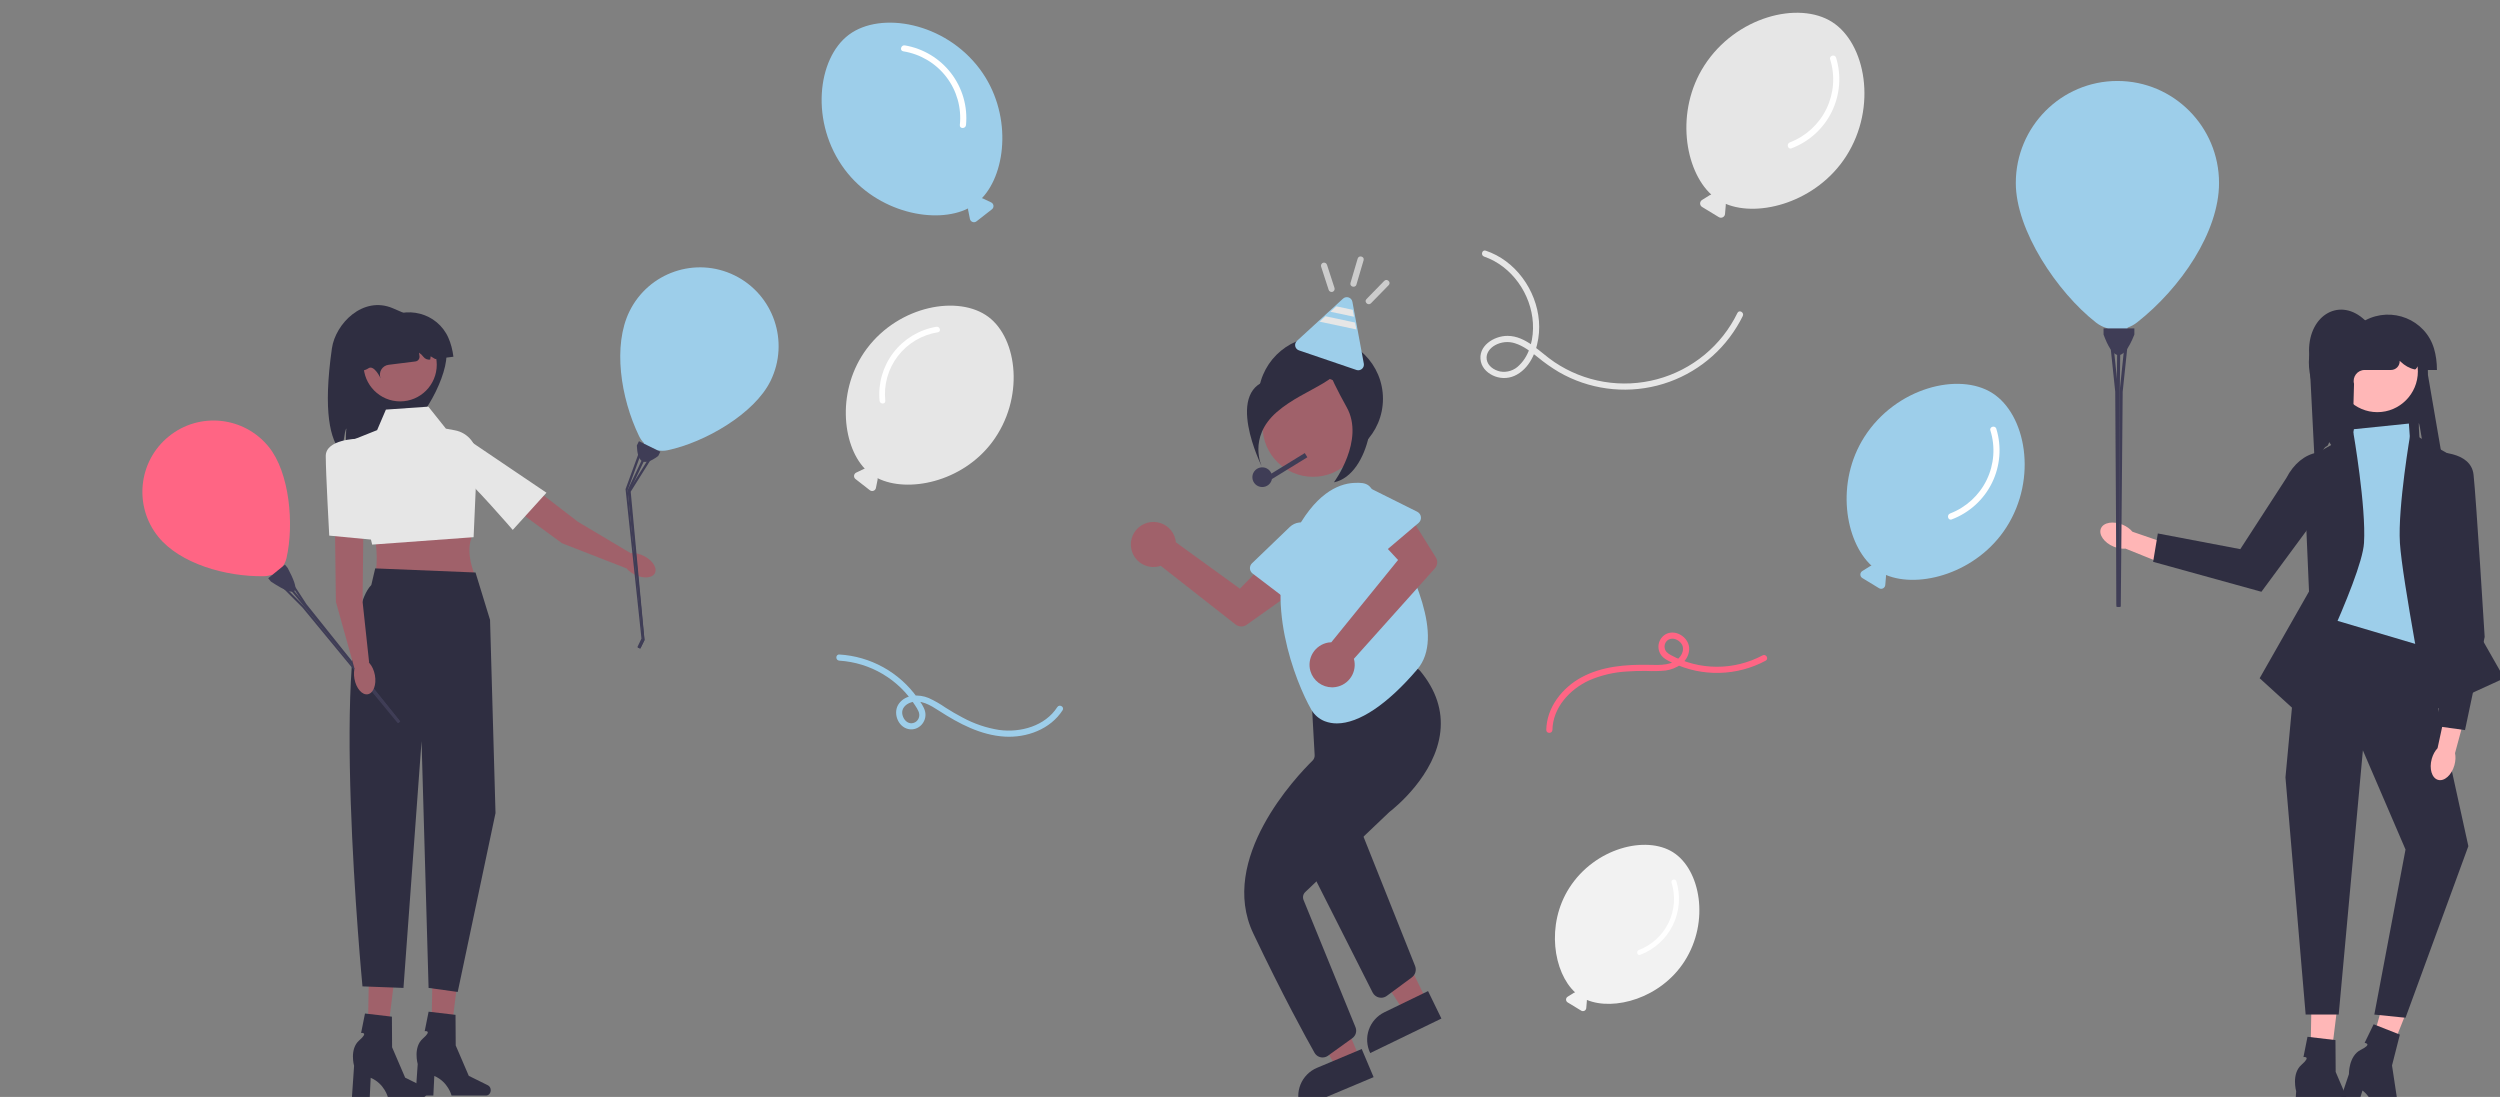<svg width="196" height="86" viewBox="0 0 196 86" fill="none" xmlns="http://www.w3.org/2000/svg">
<rect x="0" y="0" width="196" height="86" fill="#808080" stroke="none"/>
<g clip-path="url(#clip0_288_1142)">
<path d="M26.756 35.454C26.894 35.308 26.991 33.703 27.162 33.596C27.094 33.826 27.125 35.542 27.135 35.782C28.64 36.811 29.66 34.168 30.725 34.168C32.653 34.168 35 29.814 35 27.881C35 25.948 32.571 24.921 30.796 24.166C28.445 23.166 26.295 25.395 26.022 27.309C25.31 32.31 25.897 34.496 26.756 35.454Z" fill="#2F2E41"/>
<path d="M31.372 31.469C29.788 31.469 28.503 30.181 28.503 28.592C28.503 27.003 29.788 25.715 31.372 25.715C32.957 25.715 34.242 27.003 34.242 28.592C34.242 30.181 32.957 31.469 31.372 31.469Z" fill="#A0616A"/>
<path d="M35.548 27.968L34.118 28.146L33.766 27.935L33.727 28.194C33.526 28.219 33.322 28.141 33.2 27.979C33.103 27.849 32.984 27.736 32.848 27.649C32.866 27.743 32.88 27.839 32.889 27.934C32.909 28.134 32.769 28.314 32.571 28.338L30.466 28.6C29.961 28.663 29.652 29.188 29.841 29.662C29.841 29.662 29.33 28.553 28.872 28.881C27.875 29.595 25.001 28.083 27.448 25.925C28.223 25.241 28.851 25.269 30.07 25.117C31.82 23.882 34.293 24.523 35.155 26.488C35.348 26.928 35.481 27.424 35.548 27.968Z" fill="#2F2E41"/>
<path d="M29.222 46.034H37.599C36.897 44.463 36.465 42.967 37.14 41.777L29.222 41.317C29.617 42.923 29.666 44.5 29.222 46.034Z" fill="#A0616A"/>
<path d="M30.255 32.112L33.583 31.881L34.96 33.607L35.658 33.735C36.705 33.925 37.45 34.862 37.403 35.927L37.131 42.116L29.177 42.697L27.271 34.639L29.566 33.722L30.255 32.112Z" fill="#E6E6E6"/>
<path d="M28.808 82.763L30.172 82.795L30.932 76.652L28.919 76.605L28.808 82.763Z" fill="#A0616A"/>
<path d="M33.486 85.615C33.486 85.846 33.323 86.033 33.121 86.033H30.415C30.415 86.033 30.148 84.96 29.062 84.498L28.987 86.033H27.591L27.76 83.564C27.76 83.564 27.387 82.243 28.162 81.568C28.938 80.893 28.31 80.987 28.31 80.987L28.615 79.459L30.725 79.707L30.74 82.106L31.764 84.487L33.266 85.231C33.4 85.297 33.486 85.448 33.486 85.615Z" fill="#2F2E41"/>
<path d="M33.796 82.62L35.159 82.652L35.919 76.51L33.907 76.462L33.796 82.62Z" fill="#A0616A"/>
<path d="M38.474 85.472C38.474 85.703 38.311 85.891 38.109 85.891H35.402C35.402 85.891 35.136 84.817 34.05 84.355L33.975 85.891H32.579L32.748 83.421C32.748 83.421 32.374 82.1 33.15 81.425C33.926 80.75 33.297 80.844 33.297 80.844L33.603 79.316L35.713 79.564L35.728 81.963L36.752 84.345L38.254 85.088C38.388 85.155 38.474 85.305 38.474 85.472Z" fill="#2F2E41"/>
<path d="M37.28 44.884L38.42 48.599L38.848 63.744L35.885 77.769L33.601 77.453L33.05 58.105L31.632 77.453L28.418 77.332C28.418 77.332 25.737 49.313 29.111 45.865L29.416 44.562L37.28 44.884Z" fill="#2F2E41"/>
<path d="M39.359 39.15L44.061 42.59L49.081 44.548L49.429 43.36L45.316 40.912L40.208 36.988L39.359 39.15Z" fill="#A0616A"/>
<path d="M49.753 45.047C49.075 44.708 48.688 44.105 48.889 43.701C49.09 43.297 49.803 43.245 50.481 43.585C51.16 43.925 51.547 44.527 51.346 44.931C51.144 45.335 50.431 45.387 49.753 45.047Z" fill="#A0616A"/>
<path d="M36.35 34.242C36.35 34.242 34.889 36.253 35.945 37.044C37.001 37.834 40.2 41.545 40.2 41.545L42.843 38.63L36.35 34.242Z" fill="#E6E6E6"/>
<path d="M13.226 34.22C15.617 32.273 19.13 32.639 21.072 35.037C22.705 37.053 23.068 41.115 22.462 43.754C22.407 43.991 22.307 44.207 22.173 44.396L22.485 45.114C22.55 45.264 22.508 45.438 22.381 45.541L22.361 45.557C22.229 45.664 22.041 45.666 21.908 45.56L21.287 45.066C21.101 45.133 20.902 45.17 20.697 45.174C17.67 45.227 14.099 44.172 12.411 42.087C10.47 39.689 10.834 36.167 13.226 34.22Z" fill="#FF6584"/>
<path d="M21.24 45.596C23.596 47.154 23.458 46.224 22.553 44.528L22.34 44.265L21.027 45.333L21.24 45.596Z" fill="#3F3D56"/>
<path d="M21.725 44.985L23.763 47.441L23.833 47.524L30.817 56.138L31.141 56.537L31.244 56.663L31.376 56.555L31.278 56.437L30.949 56.03L23.964 47.418L23.476 46.83L21.855 44.877L21.725 44.985Z" fill="#3F3D56"/>
<path d="M31.23 56.674L31.363 56.566L31.278 56.437L30.951 56.028L24.026 47.367L22.207 44.567L22.066 44.659L23.476 46.83L23.894 47.474L30.846 56.113L30.949 56.241L31.141 56.537L31.23 56.674Z" fill="#3F3D56"/>
<path d="M21.349 45.265L23.709 47.625L30.763 56.181L31.194 56.704L31.314 56.606L30.949 56.241L30.845 56.114L23.841 47.518L23.763 47.441L21.468 45.145L21.349 45.265Z" fill="#3F3D56"/>
<path d="M57.593 21.592C60.649 23.095 61.912 26.797 60.413 29.861C59.153 32.438 55.258 34.686 52.338 35.299C52.075 35.354 51.812 35.353 51.561 35.306L50.987 35.953C50.868 36.088 50.674 36.126 50.513 36.047L50.486 36.034C50.318 35.951 50.23 35.763 50.274 35.58L50.48 34.727C50.327 34.57 50.197 34.388 50.099 34.183C48.642 31.164 48.043 27.084 49.346 24.42C50.844 21.356 54.537 20.09 57.593 21.592Z" fill="#9DCEEA"/>
<path d="M49.928 34.925C49.975 36.073 50.322 36.707 51.605 35.75L51.77 35.414L50.093 34.589L49.928 34.925Z" fill="#3F3D56"/>
<path d="M50.765 35.129L49.252 38.318L49.201 38.426L50.359 50.097L50.109 50.609L50.032 50.771L50.201 50.854L50.274 50.7L50.528 50.18L49.369 38.508L49.731 37.745L50.933 35.21L50.765 35.129Z" fill="#3F3D56"/>
<path d="M50.014 50.762L50.183 50.845L50.274 50.7L50.531 50.182L49.448 38.548L51.406 35.421L51.248 35.321L49.731 37.745L49.28 38.465L50.397 50.116L50.317 50.278L50.11 50.609L50.014 50.762Z" fill="#3F3D56"/>
<path d="M50.31 34.881L49.043 38.348L50.291 50.064L49.968 50.739L50.121 50.815L50.317 50.278L50.396 50.115L49.211 38.431L49.252 38.318L50.485 34.946L50.31 34.881Z" fill="#3F3D56"/>
<path d="M26.261 41.346L26.335 47.182L27.784 52.383L28.941 51.95L28.427 47.182L28.495 40.73L26.261 41.346Z" fill="#A0616A"/>
<path d="M27.788 53.222C27.653 52.474 27.902 51.802 28.345 51.721C28.788 51.64 29.257 52.181 29.392 52.929C29.528 53.677 29.279 54.349 28.836 54.43C28.393 54.511 27.924 53.97 27.788 53.222Z" fill="#A0616A"/>
<path d="M28.018 34.399C28.018 34.399 25.537 34.433 25.539 35.754C25.541 37.075 25.813 41.992 25.813 41.992L29.726 42.365L28.018 34.399Z" fill="#E6E6E6"/>
</g>
<path d="M157.3 41.343C159.767 37.492 158.826 32.493 156.203 30.82C153.58 29.146 148.639 30.393 146.172 34.245C143.888 37.811 144.642 42.431 146.726 44.349C146.686 44.355 146.648 44.369 146.613 44.39L146.003 44.771C145.956 44.8 145.918 44.841 145.891 44.889C145.865 44.937 145.851 44.991 145.852 45.046C145.852 45.101 145.866 45.154 145.893 45.202C145.92 45.25 145.959 45.29 146.006 45.318L147.317 46.115C147.363 46.144 147.417 46.16 147.472 46.162C147.527 46.164 147.581 46.152 147.63 46.127C147.679 46.102 147.721 46.066 147.751 46.02C147.782 45.975 147.801 45.922 147.805 45.867L147.865 45.151C147.867 45.126 147.865 45.101 147.861 45.077C150.481 46.173 155.011 44.917 157.3 41.343Z" fill="#9DCEEA"/>
<path d="M156.046 33.745C156.446 35.028 156.343 36.415 155.756 37.624C155.169 38.834 154.143 39.775 152.886 40.257C152.599 40.368 152.723 40.834 153.014 40.722C154.393 40.203 155.521 39.179 156.171 37.859C156.82 36.54 156.942 35.023 156.512 33.617C156.422 33.32 155.955 33.447 156.046 33.745Z" fill="white"/>
<path d="M67.959 27.334C70.506 23.933 75.168 23.112 77.484 24.839C79.801 26.567 80.333 31.261 77.786 34.663C75.428 37.811 71.156 38.67 68.804 37.49C68.811 37.527 68.812 37.565 68.805 37.602L68.672 38.257C68.662 38.306 68.64 38.353 68.606 38.392C68.573 38.43 68.531 38.46 68.483 38.477C68.435 38.495 68.383 38.5 68.333 38.492C68.283 38.485 68.235 38.464 68.195 38.433L67.072 37.557C67.031 37.526 67 37.485 66.98 37.438C66.96 37.391 66.953 37.34 66.959 37.289C66.964 37.238 66.983 37.19 67.012 37.149C67.042 37.107 67.081 37.074 67.127 37.052L67.732 36.765C67.753 36.756 67.775 36.749 67.798 36.744C65.985 34.831 65.596 30.49 67.959 27.334Z" fill="#E6E6E6"/>
<path d="M73.53 26.05C72.284 26.247 71.162 26.915 70.394 27.914C69.627 28.914 69.274 30.169 69.407 31.421C69.435 31.708 68.986 31.706 68.958 31.421C68.83 30.072 69.218 28.724 70.043 27.647C70.869 26.571 72.072 25.846 73.411 25.618C73.693 25.57 73.815 26.002 73.53 26.05Z" fill="white"/>
<path d="M132.067 75.363C134.069 72.237 133.306 68.182 131.177 66.824C129.049 65.466 125.04 66.478 123.038 69.603C121.185 72.496 121.797 76.245 123.488 77.801C123.455 77.806 123.424 77.818 123.396 77.834L122.901 78.144C122.863 78.168 122.832 78.201 122.81 78.24C122.789 78.279 122.778 78.322 122.778 78.367C122.778 78.411 122.79 78.455 122.812 78.494C122.834 78.532 122.865 78.565 122.903 78.588L123.967 79.235C124.005 79.258 124.048 79.271 124.092 79.272C124.137 79.274 124.181 79.264 124.221 79.244C124.261 79.224 124.295 79.194 124.319 79.157C124.344 79.121 124.359 79.078 124.363 79.034L124.412 78.452C124.413 78.432 124.412 78.412 124.408 78.392C126.534 79.282 130.21 78.262 132.067 75.363Z" fill="#F2F2F2"/>
<path d="M103.536 36.143C106.236 36.143 108.424 33.959 108.424 31.265C108.424 28.57 106.236 26.386 103.536 26.386C100.836 26.386 98.647 28.57 98.647 31.265C98.647 33.959 100.836 36.143 103.536 36.143Z" fill="#2F2E41"/>
<path d="M111.825 78.392L110.049 79.254L105.875 72.827L108.496 71.556L111.825 78.392Z" fill="#A0616A"/>
<path d="M108.534 79.362L111.959 77.701L113.007 79.854L107.425 82.56C107.287 82.278 107.207 81.971 107.188 81.657C107.169 81.344 107.213 81.029 107.316 80.732C107.419 80.435 107.579 80.162 107.788 79.927C107.997 79.692 108.25 79.5 108.534 79.362Z" fill="#2F2E41"/>
<path d="M108.281 78.224C108.224 78.224 108.166 78.218 108.11 78.204C108.004 78.179 107.904 78.13 107.818 78.062C107.732 77.994 107.662 77.907 107.612 77.809L102.847 68.383C102.769 68.227 102.745 68.05 102.78 67.879C102.814 67.709 102.905 67.555 103.037 67.441L105.691 65.214C105.78 65.137 105.887 65.084 106.001 65.057C106.116 65.031 106.235 65.032 106.349 65.061C106.466 65.09 106.573 65.147 106.663 65.226C106.753 65.305 106.823 65.405 106.866 65.516L110.94 75.724C111.003 75.882 111.013 76.057 110.967 76.222C110.921 76.386 110.821 76.53 110.684 76.632L108.722 78.079C108.595 78.173 108.44 78.224 108.281 78.224Z" fill="#2F2E41"/>
<path d="M106.589 82.926L104.769 83.691L100.946 77.052L103.631 75.922L106.589 82.926Z" fill="#A0616A"/>
<path d="M103.251 83.719L106.76 82.243L107.691 84.448L101.972 86.853C101.85 86.564 101.786 86.253 101.784 85.939C101.782 85.625 101.842 85.313 101.961 85.022C102.08 84.731 102.255 84.466 102.476 84.243C102.697 84.019 102.96 83.841 103.251 83.719Z" fill="#2F2E41"/>
<path d="M103.69 82.905C103.562 82.905 103.436 82.871 103.325 82.807C103.215 82.742 103.123 82.65 103.06 82.538C102.398 81.367 100.604 78.113 98.261 73.19C95.481 67.348 101.64 60.873 102.903 59.634C102.959 59.578 103.004 59.511 103.032 59.436C103.061 59.362 103.074 59.282 103.069 59.203L102.796 54.289C102.785 54.111 102.842 53.935 102.954 53.795C103.066 53.656 103.226 53.563 103.403 53.535L110.676 52.358C110.801 52.338 110.93 52.351 111.049 52.396C111.168 52.441 111.273 52.516 111.354 52.614C112.583 54.103 113.111 55.704 112.923 57.373C112.54 60.782 109.323 63.355 108.957 63.637C108.942 63.649 108.928 63.661 108.914 63.674L102.331 69.938C102.249 70.016 102.192 70.116 102.168 70.227C102.145 70.338 102.155 70.453 102.198 70.557L106.271 80.533C106.332 80.683 106.341 80.85 106.297 81.005C106.252 81.161 106.156 81.298 106.024 81.392L104.115 82.768C103.991 82.857 103.843 82.905 103.69 82.905Z" fill="#2F2E41"/>
<path d="M97.318 49.116C97.156 49.116 96.997 49.061 96.869 48.961L91.001 44.359C90.946 44.378 90.891 44.395 90.834 44.408C90.493 44.488 90.136 44.465 89.808 44.343C89.479 44.22 89.195 44.003 88.99 43.719C88.786 43.435 88.67 43.097 88.658 42.748C88.646 42.398 88.738 42.053 88.923 41.756C89.107 41.459 89.376 41.223 89.695 41.078C90.013 40.933 90.368 40.886 90.714 40.942C91.06 40.998 91.381 41.156 91.637 41.394C91.894 41.633 92.073 41.942 92.153 42.282C92.171 42.359 92.183 42.437 92.19 42.516L97.207 46.153L99.124 44.191L101.011 46.655L97.739 48.982C97.616 49.069 97.469 49.116 97.318 49.116Z" fill="#A0616A"/>
<path d="M102.943 37.383C105.127 37.383 106.898 35.615 106.898 33.435C106.898 31.255 105.127 29.487 102.943 29.487C100.758 29.487 98.987 31.255 98.987 33.435C98.987 35.615 100.758 37.383 102.943 37.383Z" fill="#A0616A"/>
<path d="M104.81 56.715C104.489 56.717 104.169 56.66 103.868 56.546C103.42 56.373 103.044 56.05 102.805 55.633C101.584 53.506 98.95 46.913 101.403 42.018C103.054 38.722 104.881 37.938 106.123 37.861C107.269 37.791 107.491 38.044 107.874 39.073C108.087 39.644 108.5 40.46 108.978 41.405C110.696 44.797 113.291 49.924 111.119 52.473C108.775 55.226 106.538 56.715 104.81 56.715Z" fill="#9DCEEA"/>
<path d="M101.606 47.419C101.49 47.419 101.378 47.381 101.286 47.311L98.202 44.963C98.141 44.917 98.092 44.858 98.056 44.791C98.02 44.724 97.999 44.65 97.995 44.574C97.99 44.498 98.003 44.422 98.03 44.351C98.058 44.28 98.101 44.216 98.156 44.163L101.12 41.314C101.321 41.121 101.58 40.998 101.858 40.965C102.136 40.931 102.417 40.989 102.659 41.129C102.9 41.27 103.09 41.485 103.198 41.742C103.306 42 103.328 42.285 103.259 42.556L102.119 47.022C102.09 47.136 102.024 47.236 101.931 47.308C101.838 47.38 101.724 47.419 101.606 47.419Z" fill="#9DCEEA"/>
<path d="M104.433 53.887C104.051 53.885 103.679 53.76 103.373 53.53C103.067 53.301 102.844 52.979 102.736 52.612C102.667 52.373 102.649 52.122 102.683 51.875C102.717 51.628 102.803 51.392 102.936 51.18C103.068 50.969 103.244 50.788 103.451 50.65C103.659 50.511 103.893 50.417 104.139 50.375C104.217 50.362 104.296 50.355 104.375 50.353L109.608 43.903L107.861 42.023L110.441 40.296L112.568 43.698C112.65 43.831 112.688 43.987 112.674 44.142C112.661 44.298 112.597 44.446 112.493 44.562L106.145 51.651C106.161 51.706 106.174 51.763 106.184 51.82C106.226 52.066 106.216 52.317 106.154 52.559C106.091 52.8 105.979 53.025 105.823 53.22C105.668 53.415 105.473 53.575 105.251 53.689C105.029 53.803 104.785 53.87 104.536 53.884C104.502 53.886 104.467 53.887 104.433 53.887Z" fill="#A0616A"/>
<path d="M107.92 43.629C107.83 43.629 107.741 43.606 107.663 43.562C107.584 43.518 107.517 43.454 107.47 43.378L105.311 39.882C105.173 39.658 105.107 39.398 105.123 39.135C105.138 38.873 105.233 38.621 105.395 38.414C105.579 38.183 105.837 38.022 106.125 37.957C106.414 37.893 106.716 37.929 106.981 38.06L111.112 40.121C111.19 40.16 111.257 40.218 111.307 40.289C111.358 40.361 111.39 40.443 111.4 40.53C111.411 40.616 111.4 40.704 111.368 40.785C111.336 40.867 111.284 40.939 111.218 40.995L108.263 43.503C108.167 43.584 108.046 43.629 107.92 43.629Z" fill="#9DCEEA"/>
<path d="M99.721 37.556L102.497 35.849L102.294 35.52L99.68 37.127C99.611 36.954 99.482 36.812 99.317 36.726C99.151 36.64 98.96 36.617 98.779 36.66C98.598 36.704 98.438 36.811 98.33 36.962C98.222 37.114 98.172 37.299 98.189 37.484C98.207 37.67 98.291 37.843 98.426 37.971C98.561 38.099 98.738 38.175 98.924 38.183C99.11 38.192 99.293 38.133 99.44 38.018C99.586 37.903 99.686 37.739 99.721 37.556Z" fill="#3F3D56"/>
<path d="M105.686 27.337C105.686 27.337 103.832 29.155 99.807 29.729C95.782 30.303 98.945 36.615 98.945 36.615C98.945 36.615 97.794 34.319 100.094 32.311C102.395 30.303 105.686 29.92 105.686 27.337Z" fill="#2F2E41"/>
<path d="M103.716 26.052C103.716 26.052 104.866 30.068 106.591 30.642C108.316 31.216 107.453 37.241 104.578 37.815C104.578 37.815 107.022 34.516 105.584 31.933C104.147 29.351 103.284 27.343 103.716 26.052Z" fill="#2F2E41"/>
<path d="M106.397 29.02C106.379 29.016 106.361 29.011 106.344 29.005L101.837 27.469C101.764 27.445 101.699 27.401 101.648 27.344C101.597 27.287 101.562 27.217 101.546 27.142C101.53 27.067 101.534 26.989 101.558 26.916C101.581 26.843 101.623 26.777 101.68 26.725L105.292 23.413C105.35 23.36 105.422 23.323 105.499 23.306C105.577 23.29 105.657 23.294 105.732 23.32C105.808 23.345 105.875 23.389 105.927 23.449C105.978 23.509 106.013 23.581 106.028 23.659L106.923 28.507C106.936 28.578 106.932 28.651 106.91 28.721C106.888 28.79 106.849 28.852 106.797 28.903C106.745 28.954 106.681 28.991 106.611 29.011C106.542 29.032 106.468 29.035 106.397 29.02Z" fill="#9DCEEA"/>
<path d="M104.303 24.44L106.154 24.833L106.054 24.29L104.766 24.016L104.303 24.44Z" fill="#E6E6E6"/>
<path d="M103.918 24.794L106.238 25.286L106.339 25.829L103.456 25.217L103.918 24.794Z" fill="#E6E6E6"/>
<path d="M103.572 20.893L104.163 22.716C104.181 22.777 104.222 22.829 104.277 22.86C104.333 22.891 104.398 22.9 104.46 22.885C104.521 22.867 104.573 22.826 104.605 22.771C104.636 22.715 104.645 22.65 104.629 22.588L104.038 20.765C104.02 20.704 103.979 20.652 103.923 20.621C103.868 20.589 103.802 20.581 103.741 20.596C103.679 20.614 103.627 20.655 103.596 20.71C103.564 20.766 103.556 20.831 103.572 20.893Z" fill="#CCCCCC"/>
<path d="M106.441 20.274L105.878 22.183C105.79 22.482 106.256 22.609 106.344 22.312L106.907 20.402C106.995 20.104 106.529 19.977 106.441 20.274Z" fill="#CCCCCC"/>
<path d="M108.523 22.022L107.131 23.448C106.914 23.67 107.266 24 107.483 23.778L108.875 22.353C109.092 22.13 108.74 21.8 108.523 22.022Z" fill="#CCCCCC"/>
<path d="M131.049 69.197C131.374 70.238 131.29 71.364 130.814 72.345C130.338 73.326 129.505 74.09 128.486 74.481C128.253 74.571 128.354 74.949 128.59 74.859C129.708 74.437 130.624 73.606 131.151 72.536C131.678 71.465 131.777 70.234 131.427 69.093C131.354 68.853 130.976 68.955 131.049 69.197Z" fill="white"/>
<path d="M144.737 12.251C147.204 8.399 146.264 3.4 143.64 1.727C141.017 0.053 136.076 1.3 133.609 5.152C131.325 8.717 132.08 13.338 134.164 15.255C134.124 15.262 134.085 15.276 134.05 15.297L133.44 15.678C133.393 15.707 133.355 15.748 133.329 15.796C133.302 15.844 133.289 15.898 133.289 15.953C133.289 16.008 133.304 16.061 133.331 16.109C133.358 16.157 133.397 16.197 133.443 16.225L134.754 17.022C134.801 17.051 134.854 17.067 134.909 17.069C134.964 17.071 135.018 17.059 135.067 17.034C135.116 17.009 135.158 16.973 135.189 16.927C135.219 16.882 135.238 16.829 135.242 16.774L135.303 16.058C135.304 16.033 135.303 16.008 135.298 15.983C137.918 17.08 142.448 15.824 144.737 12.251Z" fill="#E6E6E6"/>
<path d="M143.483 4.652C143.884 5.935 143.78 7.322 143.193 8.531C142.606 9.741 141.58 10.682 140.323 11.164C140.036 11.274 140.161 11.741 140.452 11.629C141.83 11.11 142.958 10.086 143.608 8.766C144.257 7.446 144.379 5.93 143.949 4.523C143.859 4.227 143.392 4.353 143.483 4.652Z" fill="white"/>
<path d="M76.811 5.406C74.069 1.744 69.05 0.86 66.556 2.72C64.062 4.58 63.489 9.633 66.231 13.295C68.77 16.685 73.368 17.61 75.901 16.34C75.893 16.379 75.892 16.42 75.9 16.46L76.042 17.164C76.053 17.218 76.078 17.268 76.113 17.31C76.149 17.351 76.195 17.383 76.246 17.402C76.298 17.421 76.353 17.427 76.408 17.418C76.462 17.41 76.513 17.388 76.556 17.354L77.766 16.411C77.809 16.378 77.843 16.333 77.864 16.283C77.885 16.232 77.894 16.177 77.888 16.123C77.882 16.068 77.862 16.016 77.83 15.972C77.798 15.927 77.755 15.891 77.706 15.868L77.055 15.559C77.032 15.549 77.008 15.541 76.984 15.536C78.936 13.477 79.355 8.803 76.811 5.406Z" fill="#9DCEEA"/>
<path d="M70.813 4.023C72.154 4.236 73.363 4.954 74.189 6.03C75.015 7.106 75.395 8.458 75.251 9.805C75.222 10.114 75.705 10.112 75.735 9.805C75.873 8.353 75.456 6.901 74.567 5.743C73.678 4.584 72.383 3.804 70.941 3.558C70.637 3.507 70.507 3.971 70.813 4.023Z" fill="white"/>
<path d="M65.802 51.795C67.001 51.871 68.165 52.228 69.199 52.84C70.233 53.45 71.106 54.297 71.749 55.31C71.929 55.597 72.164 55.913 72.039 56.267C71.996 56.402 71.907 56.519 71.789 56.598C71.67 56.677 71.528 56.714 71.386 56.702C71.019 56.657 70.782 56.298 70.736 55.955C70.685 55.565 70.961 55.259 71.301 55.114C72.132 54.76 72.971 55.307 73.649 55.743C75.192 56.738 76.89 57.638 78.76 57.751C80.49 57.856 82.345 57.179 83.308 55.682C83.476 55.42 83.058 55.178 82.891 55.438C81.936 56.923 80.007 57.457 78.329 57.227C77.329 57.07 76.364 56.743 75.475 56.26C75.013 56.021 74.566 55.757 74.128 55.478C73.711 55.188 73.269 54.935 72.807 54.723C72.037 54.407 71.018 54.432 70.48 55.158C69.978 55.837 70.366 56.965 71.205 57.156C72.001 57.337 72.697 56.59 72.534 55.81C72.45 55.41 72.149 55.02 71.915 54.693C71.215 53.709 70.302 52.895 69.244 52.31C68.186 51.725 67.01 51.384 65.802 51.313C65.492 51.298 65.493 51.78 65.802 51.795Z" fill="#9DCEEA"/>
<path d="M138.183 51.383C137.076 51.972 135.84 52.279 134.585 52.274C133.331 52.27 132.097 51.956 130.994 51.359C130.744 51.221 130.534 51.065 130.506 50.76C130.491 50.635 130.515 50.508 130.574 50.396C130.633 50.284 130.724 50.193 130.836 50.134C131.183 49.965 131.596 50.162 131.813 50.45C132.046 50.761 131.953 51.163 131.737 51.456C131.179 52.212 130.124 52.14 129.289 52.123C127.491 52.087 125.601 52.23 123.99 53.102C122.477 53.921 121.262 55.457 121.228 57.224C121.222 57.535 121.705 57.535 121.711 57.224C121.744 55.48 123.065 54.043 124.586 53.343C125.53 52.934 126.54 52.697 127.567 52.643C128.069 52.605 128.572 52.596 129.075 52.602C129.576 52.628 130.079 52.618 130.579 52.57C131.441 52.452 132.368 51.898 132.432 50.94C132.489 50.074 131.503 49.34 130.691 49.673C130.542 49.74 130.409 49.838 130.302 49.961C130.194 50.083 130.115 50.227 130.068 50.383C130.022 50.539 130.01 50.704 130.033 50.865C130.056 51.026 130.114 51.18 130.202 51.317C130.419 51.648 130.806 51.817 131.152 51.98C132.294 52.521 133.547 52.786 134.811 52.754C136.075 52.723 137.313 52.396 138.427 51.799C138.7 51.65 138.456 51.233 138.183 51.383Z" fill="#FF6584"/>
<path d="M116.355 20.117C118.529 20.863 120.051 23.062 120.18 25.326C120.246 26.475 119.973 27.803 119.114 28.63C118.924 28.831 118.687 28.981 118.424 29.067C118.161 29.154 117.88 29.173 117.608 29.124C117.134 29.021 116.639 28.698 116.558 28.186C116.48 27.69 116.819 27.281 117.23 27.055C117.463 26.929 117.72 26.851 117.984 26.826C118.249 26.801 118.515 26.829 118.768 26.91C119.439 27.118 120.007 27.564 120.548 27.995C121.077 28.432 121.639 28.828 122.229 29.177C124.557 30.516 127.318 30.893 129.921 30.23C132.525 29.566 134.765 27.913 136.165 25.624C136.335 25.349 136.491 25.067 136.633 24.776C136.769 24.498 136.353 24.254 136.216 24.533C135.601 25.799 134.721 26.918 133.635 27.815C132.549 28.712 131.283 29.365 129.922 29.73C128.561 30.096 127.137 30.165 125.746 29.933C124.356 29.701 123.032 29.173 121.864 28.386C120.739 27.634 119.661 26.341 118.198 26.332C117.121 26.325 115.826 27.138 116.102 28.361C116.227 28.917 116.698 29.318 117.215 29.511C117.492 29.613 117.789 29.654 118.084 29.63C118.379 29.606 118.666 29.517 118.923 29.371C120.064 28.732 120.562 27.313 120.656 26.079C120.842 23.657 119.47 21.144 117.313 20.008C117.046 19.868 116.769 19.749 116.484 19.652C116.189 19.551 116.062 20.016 116.355 20.117Z" fill="#E6E6E6"/>
<path d="M191.408 35.544L190.567 35.813C190.556 35.767 190.544 35.721 190.53 35.675C190.421 35.323 190.372 35.956 190.088 35.721C190.109 36.025 189.673 32.901 189.631 33.201C189.613 33.328 189.765 35.421 189.736 35.544L183.205 35.607C183.242 34.975 182.907 35.218 182.611 34.661C182.436 35.185 182.408 34.805 182.131 35.279C182.015 35.48 181.891 35.672 181.757 35.861C181.693 35.953 181.625 36.044 181.556 36.135L181.467 36.163L181.027 27.505C181.027 24.65 183.49 23.264 185.426 25.119C186.454 26.105 188.969 24.814 189.549 25.749C190.128 26.685 190.352 27.977 190.352 29.404L191.408 35.544Z" fill="#2F2E41"/>
<path d="M181.109 84.723L182.526 84.756L183.316 78.363L181.225 78.314L181.109 84.723Z" fill="#FFB7B7"/>
<path d="M185.97 87.691C185.97 87.932 185.8 88.127 185.591 88.127H182.778C182.778 88.127 182.502 87.009 181.373 86.528L181.295 88.127H179.844L180.02 85.557C180.02 85.557 179.632 84.182 180.438 83.479C181.244 82.777 180.591 82.874 180.591 82.874L180.908 81.284L183.101 81.543L183.117 84.04L184.181 86.518L185.741 87.292C185.88 87.361 185.97 87.518 185.97 87.691Z" fill="#2F2E41"/>
<path d="M185.42 83.681L186.782 84.075L189.161 78.092L187.151 77.511L185.42 83.681Z" fill="#FFB7B7"/>
<path d="M189.372 87.791C189.311 88.024 189.097 88.169 188.895 88.116L186.174 87.399C186.174 87.399 186.189 86.248 185.219 85.495L184.74 87.021L183.336 86.651L184.156 84.21C184.156 84.21 184.128 82.782 185.085 82.307C186.042 81.833 185.386 81.761 185.386 81.761L186.094 80.304L188.15 81.113L187.534 83.532L187.937 86.2L189.251 87.347C189.368 87.449 189.415 87.623 189.372 87.791Z" fill="#2F2E41"/>
<path d="M188.857 33.207L184.546 33.649L181.819 49.375L190.088 50.7L188.857 33.207Z" fill="#9DCEEA"/>
<path d="M180.587 36.123L181.027 46.371L177.157 53.174L179.972 55.736C179.972 55.736 185.162 45.399 185.338 42.572C185.514 39.745 184.502 33.904 184.502 33.904L180.587 36.123Z" fill="#2F2E41"/>
<path d="M192.903 36.123L192.464 46.371L196.334 53.174L190.352 55.912C190.352 55.912 188.329 45.399 188.153 42.572C187.977 39.745 188.989 33.904 188.989 33.904L192.903 36.123Z" fill="#2F2E41"/>
<path d="M182.347 48.403L180.323 48.668L179.18 60.948L180.763 79.542H183.354L185.25 58.828L188.593 66.603L186.147 79.542L188.593 79.792L193.519 66.338L190.088 50.7L182.347 48.403Z" fill="#2F2E41"/>
<path d="M190.651 59.489C190.746 59.151 190.91 58.862 191.105 58.656L191.814 55.373L193.36 55.758L192.474 59.046C192.533 59.325 192.521 59.657 192.425 59.995C192.207 60.768 191.632 61.282 191.142 61.142C190.652 61.002 190.432 60.262 190.651 59.489Z" fill="#FFB6B6"/>
<path d="M190.865 35.459C190.865 35.459 193.718 35.313 193.926 37.213C194.134 39.113 194.798 49.936 194.798 49.936L193.257 57.24L191.06 56.934L192.031 47.636L190.865 35.459Z" fill="#2F2E41"/>
<path d="M166.409 41.135C166.734 41.27 167.001 41.468 167.183 41.687L170.358 42.78L169.796 44.282L166.636 43.012C166.353 43.038 166.025 42.987 165.7 42.852C164.958 42.542 164.515 41.907 164.711 41.433C164.907 40.959 165.667 40.825 166.409 41.135Z" fill="#FFB6B6"/>
<path d="M184.538 36.577L177.295 46.395L168.805 44.047L169.174 41.823L175.639 43.053L179.246 37.484C180.424 35.198 182.745 34.738 184.538 36.577Z" fill="#2F2E41"/>
<path d="M186.384 32.313C188.138 32.313 189.561 30.884 189.561 29.122C189.561 27.36 188.138 25.932 186.384 25.932C184.63 25.932 183.207 27.36 183.207 29.122C183.207 30.884 184.63 32.313 186.384 32.313Z" fill="#FFB7B7"/>
<path d="M191.056 29.007H189.986L189.695 28.613C189.554 28.613 189.45 28.991 189.315 28.963C188.902 28.875 188.524 28.659 188.214 28.359C188.188 28.334 188.161 28.309 188.133 28.286L188.133 28.293C188.158 28.682 187.838 29.007 187.45 29.007H185.387C184.823 29.007 184.412 29.542 184.556 30.089L184.37 36.781C184.37 35.415 178.353 28.441 182.435 25.649C183.38 25.003 184.066 25.119 185.426 25.119C187.516 24 190.146 25.045 190.825 27.324C190.977 27.835 191.056 28.399 191.056 29.007Z" fill="#2F2E41"/>
<path d="M166.006 6.348C161.606 6.348 158.039 9.93 158.039 14.349C158.039 18.065 161.283 22.905 164.325 25.287C164.598 25.501 164.904 25.65 165.222 25.739L165.521 26.82C165.583 27.044 165.786 27.2 166.018 27.2H166.056C166.298 27.2 166.508 27.031 166.561 26.793L166.806 25.683C167.072 25.589 167.326 25.451 167.557 25.269C170.962 22.592 173.973 18.191 173.973 14.349C173.973 9.93 170.406 6.348 166.006 6.348Z" fill="#9DCEEA"/>
<path d="M167.334 26.23C166.376 28.639 165.606 28.09 164.919 26.23V25.745H167.334L167.334 26.23Z" fill="#3F3D56"/>
<path d="M166.247 25.988L166.193 30.56L166.19 30.715L166.179 46.596V47.333L166.177 47.566H165.934L165.937 47.346V46.596L165.949 30.715L165.962 29.621L166.006 25.986L166.247 25.988Z" fill="#3F3D56"/>
<path d="M166.204 47.566H165.96L165.937 47.346L165.932 46.596L165.834 30.715L165.337 25.961L165.577 25.935L165.962 29.62L166.077 30.715L166.125 46.596L166.126 46.83L166.18 47.333L166.204 47.566Z" fill="#3F3D56"/>
<path d="M166.916 25.961L166.419 30.715L166.278 46.596L166.27 47.566H166.049L166.126 46.83L166.128 46.596L166.176 30.715L166.193 30.56L166.676 25.935L166.916 25.961Z" fill="#3F3D56"/>
<defs>
<clipPath id="clip0_288_1142">
<rect width="64.893" height="73.878" fill="white" transform="matrix(-1 0 0 1 65.264 15)"/>
</clipPath>
</defs>
</svg>
